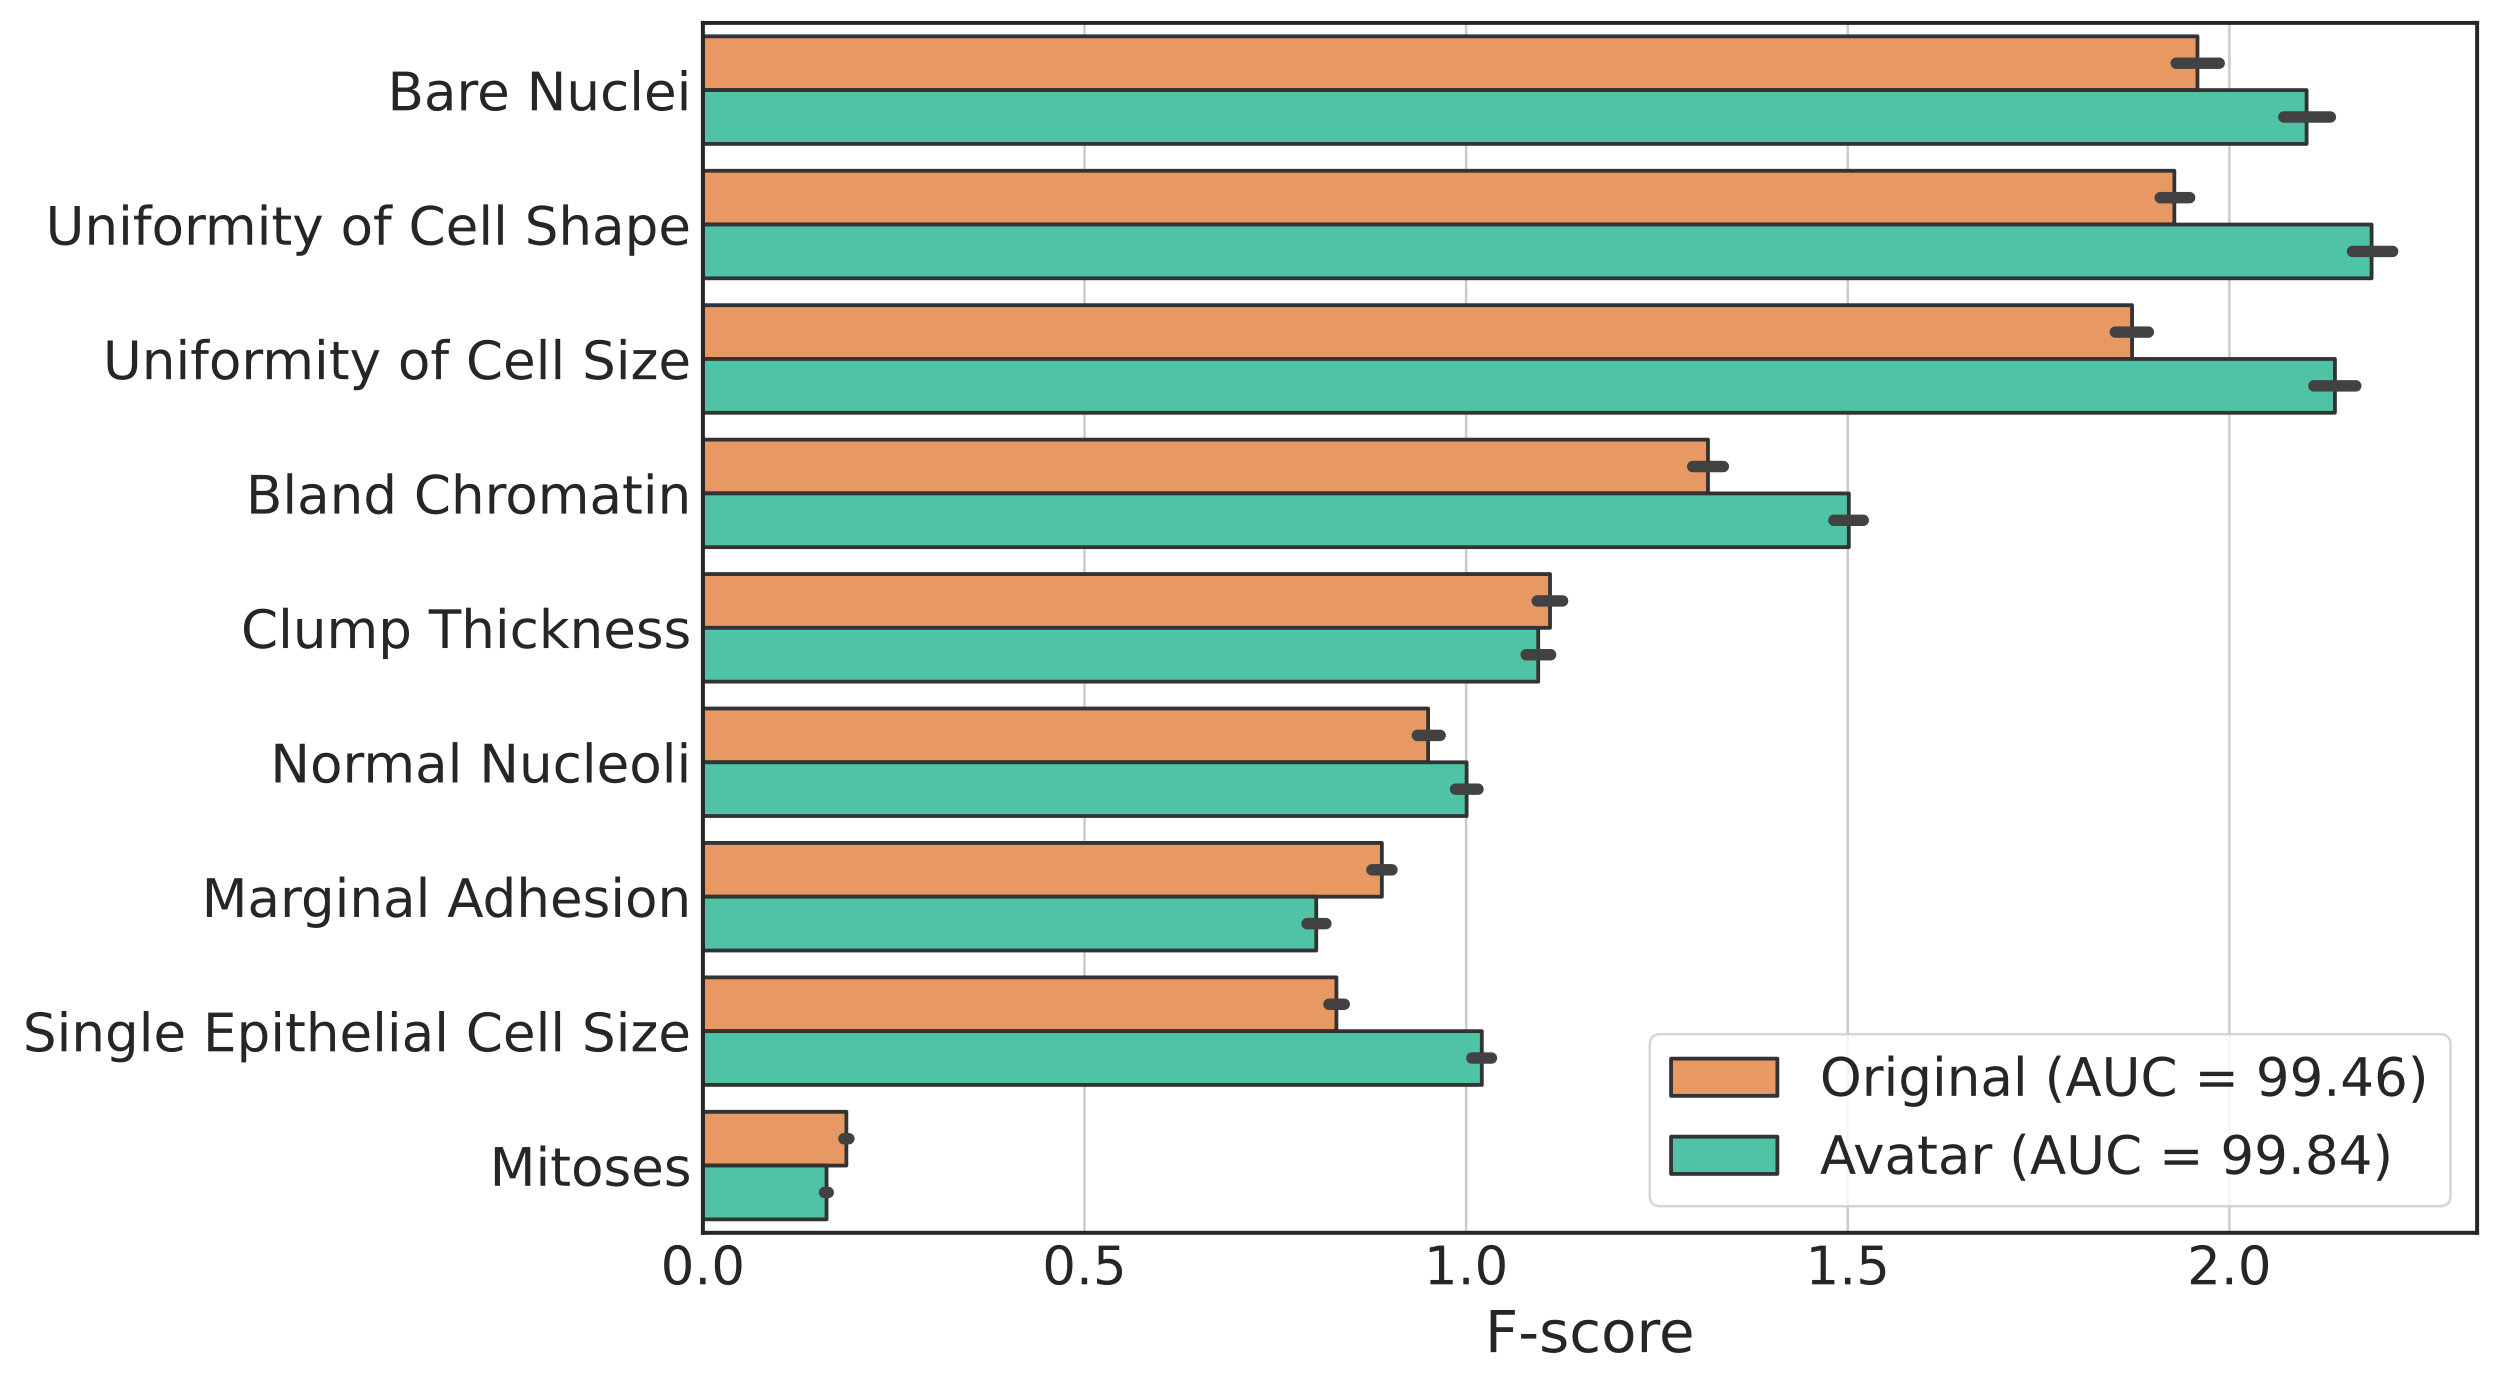 <?xml version="1.0" encoding="utf-8" standalone="no"?>
<!DOCTYPE svg PUBLIC "-//W3C//DTD SVG 1.1//EN"
  "http://www.w3.org/Graphics/SVG/1.1/DTD/svg11.dtd">
<!-- Created with matplotlib (https://matplotlib.org/) -->
<svg height="436.255pt" version="1.1" viewBox="0 0 786.266 436.255" width="786.266pt" xmlns="http://www.w3.org/2000/svg" xmlns:xlink="http://www.w3.org/1999/xlink">
 <defs>
  <style type="text/css">*{stroke-linecap:butt;stroke-linejoin:round;}</style>
 </defs>
 <g id="figure_1">
  <g id="patch_1">
   <path d="M 0 436.255 
L 786.266 436.255 
L 786.266 0 
L 0 0 
z
" style="fill:#ffffff;"/>
  </g>
  <g id="axes_1">
   <g id="patch_2">
    <path d="M 221.066 387.72 
L 779.066 387.72 
L 779.066 7.2 
L 221.066 7.2 
z
" style="fill:#ffffff;"/>
   </g>
   <g id="matplotlib.axis_1">
    <g id="xtick_1">
     <g id="line2d_1">
      <path clip-path="url(#pac6a32e60a)" d="M 221.066 387.72 
L 221.066 7.2 
" style="fill:none;stroke:#cccccc;stroke-linecap:round;stroke-width:0.8;"/>
     </g>
     <g id="text_1">
      <!-- 0.0 -->
      <g style="fill:#262626;" transform="translate(207.771 403.925)scale(0.167 -0.167)">
       <defs>
        <path d="M 31.781 66.406 
Q 24.172 66.406 20.328 58.906 
Q 16.5 51.422 16.5 36.375 
Q 16.5 21.391 20.328 13.891 
Q 24.172 6.391 31.781 6.391 
Q 39.453 6.391 43.281 13.891 
Q 47.125 21.391 47.125 36.375 
Q 47.125 51.422 43.281 58.906 
Q 39.453 66.406 31.781 66.406 
z
M 31.781 74.219 
Q 44.047 74.219 50.516 64.516 
Q 56.984 54.828 56.984 36.375 
Q 56.984 17.969 50.516 8.266 
Q 44.047 -1.422 31.781 -1.422 
Q 19.531 -1.422 13.062 8.266 
Q 6.594 17.969 6.594 36.375 
Q 6.594 54.828 13.062 64.516 
Q 19.531 74.219 31.781 74.219 
z
" id="DejaVuSans-48"/>
        <path d="M 10.688 12.406 
L 21 12.406 
L 21 0 
L 10.688 0 
z
" id="DejaVuSans-46"/>
       </defs>
       <use xlink:href="#DejaVuSans-48"/>
       <use x="63.623" xlink:href="#DejaVuSans-46"/>
       <use x="95.41" xlink:href="#DejaVuSans-48"/>
      </g>
     </g>
    </g>
    <g id="xtick_2">
     <g id="line2d_2">
      <path clip-path="url(#pac6a32e60a)" d="M 341.089 387.72 
L 341.089 7.2 
" style="fill:none;stroke:#cccccc;stroke-linecap:round;stroke-width:0.8;"/>
     </g>
     <g id="text_2">
      <!-- 0.5 -->
      <g style="fill:#262626;" transform="translate(327.794 403.925)scale(0.167 -0.167)">
       <defs>
        <path d="M 10.797 72.906 
L 49.516 72.906 
L 49.516 64.594 
L 19.828 64.594 
L 19.828 46.734 
Q 21.969 47.469 24.109 47.828 
Q 26.266 48.188 28.422 48.188 
Q 40.625 48.188 47.75 41.5 
Q 54.891 34.812 54.891 23.391 
Q 54.891 11.625 47.562 5.094 
Q 40.234 -1.422 26.906 -1.422 
Q 22.312 -1.422 17.547 -0.641 
Q 12.797 0.141 7.719 1.703 
L 7.719 11.625 
Q 12.109 9.234 16.797 8.062 
Q 21.484 6.891 26.703 6.891 
Q 35.156 6.891 40.078 11.328 
Q 45.016 15.766 45.016 23.391 
Q 45.016 31 40.078 35.438 
Q 35.156 39.891 26.703 39.891 
Q 22.75 39.891 18.812 39.016 
Q 14.891 38.141 10.797 36.281 
z
" id="DejaVuSans-53"/>
       </defs>
       <use xlink:href="#DejaVuSans-48"/>
       <use x="63.623" xlink:href="#DejaVuSans-46"/>
       <use x="95.41" xlink:href="#DejaVuSans-53"/>
      </g>
     </g>
    </g>
    <g id="xtick_3">
     <g id="line2d_3">
      <path clip-path="url(#pac6a32e60a)" d="M 461.111 387.72 
L 461.111 7.2 
" style="fill:none;stroke:#cccccc;stroke-linecap:round;stroke-width:0.8;"/>
     </g>
     <g id="text_3">
      <!-- 1.0 -->
      <g style="fill:#262626;" transform="translate(447.816 403.925)scale(0.167 -0.167)">
       <defs>
        <path d="M 12.406 8.297 
L 28.516 8.297 
L 28.516 63.922 
L 10.984 60.406 
L 10.984 69.391 
L 28.422 72.906 
L 38.281 72.906 
L 38.281 8.297 
L 54.391 8.297 
L 54.391 0 
L 12.406 0 
z
" id="DejaVuSans-49"/>
       </defs>
       <use xlink:href="#DejaVuSans-49"/>
       <use x="63.623" xlink:href="#DejaVuSans-46"/>
       <use x="95.41" xlink:href="#DejaVuSans-48"/>
      </g>
     </g>
    </g>
    <g id="xtick_4">
     <g id="line2d_4">
      <path clip-path="url(#pac6a32e60a)" d="M 581.134 387.72 
L 581.134 7.2 
" style="fill:none;stroke:#cccccc;stroke-linecap:round;stroke-width:0.8;"/>
     </g>
     <g id="text_4">
      <!-- 1.5 -->
      <g style="fill:#262626;" transform="translate(567.839 403.925)scale(0.167 -0.167)">
       <use xlink:href="#DejaVuSans-49"/>
       <use x="63.623" xlink:href="#DejaVuSans-46"/>
       <use x="95.41" xlink:href="#DejaVuSans-53"/>
      </g>
     </g>
    </g>
    <g id="xtick_5">
     <g id="line2d_5">
      <path clip-path="url(#pac6a32e60a)" d="M 701.156 387.72 
L 701.156 7.2 
" style="fill:none;stroke:#cccccc;stroke-linecap:round;stroke-width:0.8;"/>
     </g>
     <g id="text_5">
      <!-- 2.0 -->
      <g style="fill:#262626;" transform="translate(687.861 403.925)scale(0.167 -0.167)">
       <defs>
        <path d="M 19.188 8.297 
L 53.609 8.297 
L 53.609 0 
L 7.328 0 
L 7.328 8.297 
Q 12.938 14.109 22.625 23.891 
Q 32.328 33.688 34.812 36.531 
Q 39.547 41.844 41.422 45.531 
Q 43.312 49.219 43.312 52.781 
Q 43.312 58.594 39.234 62.25 
Q 35.156 65.922 28.609 65.922 
Q 23.969 65.922 18.812 64.312 
Q 13.672 62.703 7.812 59.422 
L 7.812 69.391 
Q 13.766 71.781 18.938 73 
Q 24.125 74.219 28.422 74.219 
Q 39.75 74.219 46.484 68.547 
Q 53.219 62.891 53.219 53.422 
Q 53.219 48.922 51.531 44.891 
Q 49.859 40.875 45.406 35.406 
Q 44.188 33.984 37.641 27.219 
Q 31.109 20.453 19.188 8.297 
z
" id="DejaVuSans-50"/>
       </defs>
       <use xlink:href="#DejaVuSans-50"/>
       <use x="63.623" xlink:href="#DejaVuSans-46"/>
       <use x="95.41" xlink:href="#DejaVuSans-48"/>
      </g>
     </g>
    </g>
    <g id="text_6">
     <!-- F-score -->
     <g style="fill:#262626;" transform="translate(467.029 425.261)scale(0.182 -0.182)">
      <defs>
       <path d="M 9.812 72.906 
L 51.703 72.906 
L 51.703 64.594 
L 19.672 64.594 
L 19.672 43.109 
L 48.578 43.109 
L 48.578 34.812 
L 19.672 34.812 
L 19.672 0 
L 9.812 0 
z
" id="DejaVuSans-70"/>
       <path d="M 4.891 31.391 
L 31.203 31.391 
L 31.203 23.391 
L 4.891 23.391 
z
" id="DejaVuSans-45"/>
       <path d="M 44.281 53.078 
L 44.281 44.578 
Q 40.484 46.531 36.375 47.5 
Q 32.281 48.484 27.875 48.484 
Q 21.188 48.484 17.844 46.438 
Q 14.5 44.391 14.5 40.281 
Q 14.5 37.156 16.891 35.375 
Q 19.281 33.594 26.516 31.984 
L 29.594 31.297 
Q 39.156 29.25 43.188 25.516 
Q 47.219 21.781 47.219 15.094 
Q 47.219 7.469 41.188 3.016 
Q 35.156 -1.422 24.609 -1.422 
Q 20.219 -1.422 15.453 -0.562 
Q 10.688 0.297 5.422 2 
L 5.422 11.281 
Q 10.406 8.688 15.234 7.391 
Q 20.062 6.109 24.812 6.109 
Q 31.156 6.109 34.562 8.281 
Q 37.984 10.453 37.984 14.406 
Q 37.984 18.062 35.516 20.016 
Q 33.062 21.969 24.703 23.781 
L 21.578 24.516 
Q 13.234 26.266 9.516 29.906 
Q 5.812 33.547 5.812 39.891 
Q 5.812 47.609 11.281 51.797 
Q 16.75 56 26.812 56 
Q 31.781 56 36.172 55.266 
Q 40.578 54.547 44.281 53.078 
z
" id="DejaVuSans-115"/>
       <path d="M 48.781 52.594 
L 48.781 44.188 
Q 44.969 46.297 41.141 47.344 
Q 37.312 48.391 33.406 48.391 
Q 24.656 48.391 19.812 42.844 
Q 14.984 37.312 14.984 27.297 
Q 14.984 17.281 19.812 11.734 
Q 24.656 6.203 33.406 6.203 
Q 37.312 6.203 41.141 7.25 
Q 44.969 8.297 48.781 10.406 
L 48.781 2.094 
Q 45.016 0.344 40.984 -0.531 
Q 36.969 -1.422 32.422 -1.422 
Q 20.062 -1.422 12.781 6.344 
Q 5.516 14.109 5.516 27.297 
Q 5.516 40.672 12.859 48.328 
Q 20.219 56 33.016 56 
Q 37.156 56 41.109 55.141 
Q 45.062 54.297 48.781 52.594 
z
" id="DejaVuSans-99"/>
       <path d="M 30.609 48.391 
Q 23.391 48.391 19.188 42.75 
Q 14.984 37.109 14.984 27.297 
Q 14.984 17.484 19.156 11.844 
Q 23.344 6.203 30.609 6.203 
Q 37.797 6.203 41.984 11.859 
Q 46.188 17.531 46.188 27.297 
Q 46.188 37.016 41.984 42.703 
Q 37.797 48.391 30.609 48.391 
z
M 30.609 56 
Q 42.328 56 49.016 48.375 
Q 55.719 40.766 55.719 27.297 
Q 55.719 13.875 49.016 6.219 
Q 42.328 -1.422 30.609 -1.422 
Q 18.844 -1.422 12.172 6.219 
Q 5.516 13.875 5.516 27.297 
Q 5.516 40.766 12.172 48.375 
Q 18.844 56 30.609 56 
z
" id="DejaVuSans-111"/>
       <path d="M 41.109 46.297 
Q 39.594 47.172 37.812 47.578 
Q 36.031 48 33.891 48 
Q 26.266 48 22.188 43.047 
Q 18.109 38.094 18.109 28.812 
L 18.109 0 
L 9.078 0 
L 9.078 54.688 
L 18.109 54.688 
L 18.109 46.188 
Q 20.953 51.172 25.484 53.578 
Q 30.031 56 36.531 56 
Q 37.453 56 38.578 55.875 
Q 39.703 55.766 41.062 55.516 
z
" id="DejaVuSans-114"/>
       <path d="M 56.203 29.594 
L 56.203 25.203 
L 14.891 25.203 
Q 15.484 15.922 20.484 11.062 
Q 25.484 6.203 34.422 6.203 
Q 39.594 6.203 44.453 7.469 
Q 49.312 8.734 54.109 11.281 
L 54.109 2.781 
Q 49.266 0.734 44.188 -0.344 
Q 39.109 -1.422 33.891 -1.422 
Q 20.797 -1.422 13.156 6.188 
Q 5.516 13.812 5.516 26.812 
Q 5.516 40.234 12.766 48.109 
Q 20.016 56 32.328 56 
Q 43.359 56 49.781 48.891 
Q 56.203 41.797 56.203 29.594 
z
M 47.219 32.234 
Q 47.125 39.594 43.094 43.984 
Q 39.062 48.391 32.422 48.391 
Q 24.906 48.391 20.391 44.141 
Q 15.875 39.891 15.188 32.172 
z
" id="DejaVuSans-101"/>
      </defs>
      <use xlink:href="#DejaVuSans-70"/>
      <use x="57.52" xlink:href="#DejaVuSans-45"/>
      <use x="93.604" xlink:href="#DejaVuSans-115"/>
      <use x="145.703" xlink:href="#DejaVuSans-99"/>
      <use x="200.684" xlink:href="#DejaVuSans-111"/>
      <use x="261.865" xlink:href="#DejaVuSans-114"/>
      <use x="300.729" xlink:href="#DejaVuSans-101"/>
     </g>
    </g>
   </g>
   <g id="matplotlib.axis_2">
    <g id="ytick_1">
     <g id="text_7">
      <!-- Bare Nuclei -->
      <g style="fill:#262626;" transform="translate(121.873 34.692)scale(0.167 -0.167)">
       <defs>
        <path d="M 19.672 34.812 
L 19.672 8.109 
L 35.5 8.109 
Q 43.453 8.109 47.281 11.406 
Q 51.125 14.703 51.125 21.484 
Q 51.125 28.328 47.281 31.562 
Q 43.453 34.812 35.5 34.812 
z
M 19.672 64.797 
L 19.672 42.828 
L 34.281 42.828 
Q 41.5 42.828 45.031 45.531 
Q 48.578 48.25 48.578 53.812 
Q 48.578 59.328 45.031 62.062 
Q 41.5 64.797 34.281 64.797 
z
M 9.812 72.906 
L 35.016 72.906 
Q 46.297 72.906 52.391 68.219 
Q 58.5 63.531 58.5 54.891 
Q 58.5 48.188 55.375 44.234 
Q 52.25 40.281 46.188 39.312 
Q 53.469 37.75 57.5 32.781 
Q 61.531 27.828 61.531 20.406 
Q 61.531 10.641 54.891 5.312 
Q 48.25 0 35.984 0 
L 9.812 0 
z
" id="DejaVuSans-66"/>
        <path d="M 34.281 27.484 
Q 23.391 27.484 19.188 25 
Q 14.984 22.516 14.984 16.5 
Q 14.984 11.719 18.141 8.906 
Q 21.297 6.109 26.703 6.109 
Q 34.188 6.109 38.703 11.406 
Q 43.219 16.703 43.219 25.484 
L 43.219 27.484 
z
M 52.203 31.203 
L 52.203 0 
L 43.219 0 
L 43.219 8.297 
Q 40.141 3.328 35.547 0.953 
Q 30.953 -1.422 24.312 -1.422 
Q 15.922 -1.422 10.953 3.297 
Q 6 8.016 6 15.922 
Q 6 25.141 12.172 29.828 
Q 18.359 34.516 30.609 34.516 
L 43.219 34.516 
L 43.219 35.406 
Q 43.219 41.609 39.141 45 
Q 35.062 48.391 27.688 48.391 
Q 23 48.391 18.547 47.266 
Q 14.109 46.141 10.016 43.891 
L 10.016 52.203 
Q 14.938 54.109 19.578 55.047 
Q 24.219 56 28.609 56 
Q 40.484 56 46.344 49.844 
Q 52.203 43.703 52.203 31.203 
z
" id="DejaVuSans-97"/>
        <path id="DejaVuSans-32"/>
        <path d="M 9.812 72.906 
L 23.094 72.906 
L 55.422 11.922 
L 55.422 72.906 
L 64.984 72.906 
L 64.984 0 
L 51.703 0 
L 19.391 60.984 
L 19.391 0 
L 9.812 0 
z
" id="DejaVuSans-78"/>
        <path d="M 8.5 21.578 
L 8.5 54.688 
L 17.484 54.688 
L 17.484 21.922 
Q 17.484 14.156 20.5 10.266 
Q 23.531 6.391 29.594 6.391 
Q 36.859 6.391 41.078 11.031 
Q 45.312 15.672 45.312 23.688 
L 45.312 54.688 
L 54.297 54.688 
L 54.297 0 
L 45.312 0 
L 45.312 8.406 
Q 42.047 3.422 37.719 1 
Q 33.406 -1.422 27.688 -1.422 
Q 18.266 -1.422 13.375 4.438 
Q 8.5 10.297 8.5 21.578 
z
M 31.109 56 
z
" id="DejaVuSans-117"/>
        <path d="M 9.422 75.984 
L 18.406 75.984 
L 18.406 0 
L 9.422 0 
z
" id="DejaVuSans-108"/>
        <path d="M 9.422 54.688 
L 18.406 54.688 
L 18.406 0 
L 9.422 0 
z
M 9.422 75.984 
L 18.406 75.984 
L 18.406 64.594 
L 9.422 64.594 
z
" id="DejaVuSans-105"/>
       </defs>
       <use xlink:href="#DejaVuSans-66"/>
       <use x="68.604" xlink:href="#DejaVuSans-97"/>
       <use x="129.883" xlink:href="#DejaVuSans-114"/>
       <use x="168.746" xlink:href="#DejaVuSans-101"/>
       <use x="230.27" xlink:href="#DejaVuSans-32"/>
       <use x="262.057" xlink:href="#DejaVuSans-78"/>
       <use x="336.861" xlink:href="#DejaVuSans-117"/>
       <use x="400.24" xlink:href="#DejaVuSans-99"/>
       <use x="455.221" xlink:href="#DejaVuSans-108"/>
       <use x="483.004" xlink:href="#DejaVuSans-101"/>
       <use x="544.527" xlink:href="#DejaVuSans-105"/>
      </g>
     </g>
    </g>
    <g id="ytick_2">
     <g id="text_8">
      <!-- Uniformity of Cell Shape -->
      <g style="fill:#262626;" transform="translate(14.337 76.972)scale(0.167 -0.167)">
       <defs>
        <path d="M 8.688 72.906 
L 18.609 72.906 
L 18.609 28.609 
Q 18.609 16.891 22.844 11.734 
Q 27.094 6.594 36.625 6.594 
Q 46.094 6.594 50.344 11.734 
Q 54.594 16.891 54.594 28.609 
L 54.594 72.906 
L 64.5 72.906 
L 64.5 27.391 
Q 64.5 13.141 57.438 5.859 
Q 50.391 -1.422 36.625 -1.422 
Q 22.797 -1.422 15.734 5.859 
Q 8.688 13.141 8.688 27.391 
z
" id="DejaVuSans-85"/>
        <path d="M 54.891 33.016 
L 54.891 0 
L 45.906 0 
L 45.906 32.719 
Q 45.906 40.484 42.875 44.328 
Q 39.844 48.188 33.797 48.188 
Q 26.516 48.188 22.312 43.547 
Q 18.109 38.922 18.109 30.906 
L 18.109 0 
L 9.078 0 
L 9.078 54.688 
L 18.109 54.688 
L 18.109 46.188 
Q 21.344 51.125 25.703 53.562 
Q 30.078 56 35.797 56 
Q 45.219 56 50.047 50.172 
Q 54.891 44.344 54.891 33.016 
z
" id="DejaVuSans-110"/>
        <path d="M 37.109 75.984 
L 37.109 68.5 
L 28.516 68.5 
Q 23.688 68.5 21.797 66.547 
Q 19.922 64.594 19.922 59.516 
L 19.922 54.688 
L 34.719 54.688 
L 34.719 47.703 
L 19.922 47.703 
L 19.922 0 
L 10.891 0 
L 10.891 47.703 
L 2.297 47.703 
L 2.297 54.688 
L 10.891 54.688 
L 10.891 58.5 
Q 10.891 67.625 15.141 71.797 
Q 19.391 75.984 28.609 75.984 
z
" id="DejaVuSans-102"/>
        <path d="M 52 44.188 
Q 55.375 50.25 60.062 53.125 
Q 64.75 56 71.094 56 
Q 79.641 56 84.281 50.016 
Q 88.922 44.047 88.922 33.016 
L 88.922 0 
L 79.891 0 
L 79.891 32.719 
Q 79.891 40.578 77.094 44.375 
Q 74.312 48.188 68.609 48.188 
Q 61.625 48.188 57.562 43.547 
Q 53.516 38.922 53.516 30.906 
L 53.516 0 
L 44.484 0 
L 44.484 32.719 
Q 44.484 40.625 41.703 44.406 
Q 38.922 48.188 33.109 48.188 
Q 26.219 48.188 22.156 43.531 
Q 18.109 38.875 18.109 30.906 
L 18.109 0 
L 9.078 0 
L 9.078 54.688 
L 18.109 54.688 
L 18.109 46.188 
Q 21.188 51.219 25.484 53.609 
Q 29.781 56 35.688 56 
Q 41.656 56 45.828 52.969 
Q 50 49.953 52 44.188 
z
" id="DejaVuSans-109"/>
        <path d="M 18.312 70.219 
L 18.312 54.688 
L 36.812 54.688 
L 36.812 47.703 
L 18.312 47.703 
L 18.312 18.016 
Q 18.312 11.328 20.141 9.422 
Q 21.969 7.516 27.594 7.516 
L 36.812 7.516 
L 36.812 0 
L 27.594 0 
Q 17.188 0 13.234 3.875 
Q 9.281 7.766 9.281 18.016 
L 9.281 47.703 
L 2.688 47.703 
L 2.688 54.688 
L 9.281 54.688 
L 9.281 70.219 
z
" id="DejaVuSans-116"/>
        <path d="M 32.172 -5.078 
Q 28.375 -14.844 24.75 -17.812 
Q 21.141 -20.797 15.094 -20.797 
L 7.906 -20.797 
L 7.906 -13.281 
L 13.188 -13.281 
Q 16.891 -13.281 18.938 -11.516 
Q 21 -9.766 23.484 -3.219 
L 25.094 0.875 
L 2.984 54.688 
L 12.5 54.688 
L 29.594 11.922 
L 46.688 54.688 
L 56.203 54.688 
z
" id="DejaVuSans-121"/>
        <path d="M 64.406 67.281 
L 64.406 56.891 
Q 59.422 61.531 53.781 63.812 
Q 48.141 66.109 41.797 66.109 
Q 29.297 66.109 22.656 58.469 
Q 16.016 50.828 16.016 36.375 
Q 16.016 21.969 22.656 14.328 
Q 29.297 6.688 41.797 6.688 
Q 48.141 6.688 53.781 8.984 
Q 59.422 11.281 64.406 15.922 
L 64.406 5.609 
Q 59.234 2.094 53.438 0.328 
Q 47.656 -1.422 41.219 -1.422 
Q 24.656 -1.422 15.125 8.703 
Q 5.609 18.844 5.609 36.375 
Q 5.609 53.953 15.125 64.078 
Q 24.656 74.219 41.219 74.219 
Q 47.75 74.219 53.531 72.484 
Q 59.328 70.75 64.406 67.281 
z
" id="DejaVuSans-67"/>
        <path d="M 53.516 70.516 
L 53.516 60.891 
Q 47.906 63.578 42.922 64.891 
Q 37.938 66.219 33.297 66.219 
Q 25.25 66.219 20.875 63.094 
Q 16.5 59.969 16.5 54.203 
Q 16.5 49.359 19.406 46.891 
Q 22.312 44.438 30.422 42.922 
L 36.375 41.703 
Q 47.406 39.594 52.656 34.297 
Q 57.906 29 57.906 20.125 
Q 57.906 9.516 50.797 4.047 
Q 43.703 -1.422 29.984 -1.422 
Q 24.812 -1.422 18.969 -0.25 
Q 13.141 0.922 6.891 3.219 
L 6.891 13.375 
Q 12.891 10.016 18.656 8.297 
Q 24.422 6.594 29.984 6.594 
Q 38.422 6.594 43.016 9.906 
Q 47.609 13.234 47.609 19.391 
Q 47.609 24.75 44.312 27.781 
Q 41.016 30.812 33.5 32.328 
L 27.484 33.5 
Q 16.453 35.688 11.516 40.375 
Q 6.594 45.062 6.594 53.422 
Q 6.594 63.094 13.406 68.656 
Q 20.219 74.219 32.172 74.219 
Q 37.312 74.219 42.625 73.281 
Q 47.953 72.359 53.516 70.516 
z
" id="DejaVuSans-83"/>
        <path d="M 54.891 33.016 
L 54.891 0 
L 45.906 0 
L 45.906 32.719 
Q 45.906 40.484 42.875 44.328 
Q 39.844 48.188 33.797 48.188 
Q 26.516 48.188 22.312 43.547 
Q 18.109 38.922 18.109 30.906 
L 18.109 0 
L 9.078 0 
L 9.078 75.984 
L 18.109 75.984 
L 18.109 46.188 
Q 21.344 51.125 25.703 53.562 
Q 30.078 56 35.797 56 
Q 45.219 56 50.047 50.172 
Q 54.891 44.344 54.891 33.016 
z
" id="DejaVuSans-104"/>
        <path d="M 18.109 8.203 
L 18.109 -20.797 
L 9.078 -20.797 
L 9.078 54.688 
L 18.109 54.688 
L 18.109 46.391 
Q 20.953 51.266 25.266 53.625 
Q 29.594 56 35.594 56 
Q 45.562 56 51.781 48.094 
Q 58.016 40.188 58.016 27.297 
Q 58.016 14.406 51.781 6.484 
Q 45.562 -1.422 35.594 -1.422 
Q 29.594 -1.422 25.266 0.953 
Q 20.953 3.328 18.109 8.203 
z
M 48.688 27.297 
Q 48.688 37.203 44.609 42.844 
Q 40.531 48.484 33.406 48.484 
Q 26.266 48.484 22.188 42.844 
Q 18.109 37.203 18.109 27.297 
Q 18.109 17.391 22.188 11.75 
Q 26.266 6.109 33.406 6.109 
Q 40.531 6.109 44.609 11.75 
Q 48.688 17.391 48.688 27.297 
z
" id="DejaVuSans-112"/>
       </defs>
       <use xlink:href="#DejaVuSans-85"/>
       <use x="73.193" xlink:href="#DejaVuSans-110"/>
       <use x="136.572" xlink:href="#DejaVuSans-105"/>
       <use x="164.355" xlink:href="#DejaVuSans-102"/>
       <use x="199.561" xlink:href="#DejaVuSans-111"/>
       <use x="260.742" xlink:href="#DejaVuSans-114"/>
       <use x="300.105" xlink:href="#DejaVuSans-109"/>
       <use x="397.518" xlink:href="#DejaVuSans-105"/>
       <use x="425.301" xlink:href="#DejaVuSans-116"/>
       <use x="464.51" xlink:href="#DejaVuSans-121"/>
       <use x="523.689" xlink:href="#DejaVuSans-32"/>
       <use x="555.477" xlink:href="#DejaVuSans-111"/>
       <use x="616.658" xlink:href="#DejaVuSans-102"/>
       <use x="651.863" xlink:href="#DejaVuSans-32"/>
       <use x="683.65" xlink:href="#DejaVuSans-67"/>
       <use x="753.475" xlink:href="#DejaVuSans-101"/>
       <use x="814.998" xlink:href="#DejaVuSans-108"/>
       <use x="842.781" xlink:href="#DejaVuSans-108"/>
       <use x="870.564" xlink:href="#DejaVuSans-32"/>
       <use x="902.352" xlink:href="#DejaVuSans-83"/>
       <use x="965.828" xlink:href="#DejaVuSans-104"/>
       <use x="1029.207" xlink:href="#DejaVuSans-97"/>
       <use x="1090.486" xlink:href="#DejaVuSans-112"/>
       <use x="1153.963" xlink:href="#DejaVuSans-101"/>
      </g>
     </g>
    </g>
    <g id="ytick_3">
     <g id="text_9">
      <!-- Uniformity of Cell Size -->
      <g style="fill:#262626;" transform="translate(32.374 119.252)scale(0.167 -0.167)">
       <defs>
        <path d="M 5.516 54.688 
L 48.188 54.688 
L 48.188 46.484 
L 14.406 7.172 
L 48.188 7.172 
L 48.188 0 
L 4.297 0 
L 4.297 8.203 
L 38.094 47.516 
L 5.516 47.516 
z
" id="DejaVuSans-122"/>
       </defs>
       <use xlink:href="#DejaVuSans-85"/>
       <use x="73.193" xlink:href="#DejaVuSans-110"/>
       <use x="136.572" xlink:href="#DejaVuSans-105"/>
       <use x="164.355" xlink:href="#DejaVuSans-102"/>
       <use x="199.561" xlink:href="#DejaVuSans-111"/>
       <use x="260.742" xlink:href="#DejaVuSans-114"/>
       <use x="300.105" xlink:href="#DejaVuSans-109"/>
       <use x="397.518" xlink:href="#DejaVuSans-105"/>
       <use x="425.301" xlink:href="#DejaVuSans-116"/>
       <use x="464.51" xlink:href="#DejaVuSans-121"/>
       <use x="523.689" xlink:href="#DejaVuSans-32"/>
       <use x="555.477" xlink:href="#DejaVuSans-111"/>
       <use x="616.658" xlink:href="#DejaVuSans-102"/>
       <use x="651.863" xlink:href="#DejaVuSans-32"/>
       <use x="683.65" xlink:href="#DejaVuSans-67"/>
       <use x="753.475" xlink:href="#DejaVuSans-101"/>
       <use x="814.998" xlink:href="#DejaVuSans-108"/>
       <use x="842.781" xlink:href="#DejaVuSans-108"/>
       <use x="870.564" xlink:href="#DejaVuSans-32"/>
       <use x="902.352" xlink:href="#DejaVuSans-83"/>
       <use x="965.828" xlink:href="#DejaVuSans-105"/>
       <use x="993.611" xlink:href="#DejaVuSans-122"/>
       <use x="1046.102" xlink:href="#DejaVuSans-101"/>
      </g>
     </g>
    </g>
    <g id="ytick_4">
     <g id="text_10">
      <!-- Bland Chromatin -->
      <g style="fill:#262626;" transform="translate(77.351 161.532)scale(0.167 -0.167)">
       <defs>
        <path d="M 45.406 46.391 
L 45.406 75.984 
L 54.391 75.984 
L 54.391 0 
L 45.406 0 
L 45.406 8.203 
Q 42.578 3.328 38.25 0.953 
Q 33.938 -1.422 27.875 -1.422 
Q 17.969 -1.422 11.734 6.484 
Q 5.516 14.406 5.516 27.297 
Q 5.516 40.188 11.734 48.094 
Q 17.969 56 27.875 56 
Q 33.938 56 38.25 53.625 
Q 42.578 51.266 45.406 46.391 
z
M 14.797 27.297 
Q 14.797 17.391 18.875 11.75 
Q 22.953 6.109 30.078 6.109 
Q 37.203 6.109 41.297 11.75 
Q 45.406 17.391 45.406 27.297 
Q 45.406 37.203 41.297 42.844 
Q 37.203 48.484 30.078 48.484 
Q 22.953 48.484 18.875 42.844 
Q 14.797 37.203 14.797 27.297 
z
" id="DejaVuSans-100"/>
       </defs>
       <use xlink:href="#DejaVuSans-66"/>
       <use x="68.604" xlink:href="#DejaVuSans-108"/>
       <use x="96.387" xlink:href="#DejaVuSans-97"/>
       <use x="157.666" xlink:href="#DejaVuSans-110"/>
       <use x="221.045" xlink:href="#DejaVuSans-100"/>
       <use x="284.521" xlink:href="#DejaVuSans-32"/>
       <use x="316.309" xlink:href="#DejaVuSans-67"/>
       <use x="386.133" xlink:href="#DejaVuSans-104"/>
       <use x="449.512" xlink:href="#DejaVuSans-114"/>
       <use x="488.375" xlink:href="#DejaVuSans-111"/>
       <use x="549.557" xlink:href="#DejaVuSans-109"/>
       <use x="646.969" xlink:href="#DejaVuSans-97"/>
       <use x="708.248" xlink:href="#DejaVuSans-116"/>
       <use x="747.457" xlink:href="#DejaVuSans-105"/>
       <use x="775.24" xlink:href="#DejaVuSans-110"/>
      </g>
     </g>
    </g>
    <g id="ytick_5">
     <g id="text_11">
      <!-- Clump Thickness -->
      <g style="fill:#262626;" transform="translate(75.802 203.812)scale(0.167 -0.167)">
       <defs>
        <path d="M -0.297 72.906 
L 61.375 72.906 
L 61.375 64.594 
L 35.5 64.594 
L 35.5 0 
L 25.594 0 
L 25.594 64.594 
L -0.297 64.594 
z
" id="DejaVuSans-84"/>
        <path d="M 9.078 75.984 
L 18.109 75.984 
L 18.109 31.109 
L 44.922 54.688 
L 56.391 54.688 
L 27.391 29.109 
L 57.625 0 
L 45.906 0 
L 18.109 26.703 
L 18.109 0 
L 9.078 0 
z
" id="DejaVuSans-107"/>
       </defs>
       <use xlink:href="#DejaVuSans-67"/>
       <use x="69.824" xlink:href="#DejaVuSans-108"/>
       <use x="97.607" xlink:href="#DejaVuSans-117"/>
       <use x="160.986" xlink:href="#DejaVuSans-109"/>
       <use x="258.398" xlink:href="#DejaVuSans-112"/>
       <use x="321.875" xlink:href="#DejaVuSans-32"/>
       <use x="353.662" xlink:href="#DejaVuSans-84"/>
       <use x="414.746" xlink:href="#DejaVuSans-104"/>
       <use x="478.125" xlink:href="#DejaVuSans-105"/>
       <use x="505.908" xlink:href="#DejaVuSans-99"/>
       <use x="560.889" xlink:href="#DejaVuSans-107"/>
       <use x="618.799" xlink:href="#DejaVuSans-110"/>
       <use x="682.178" xlink:href="#DejaVuSans-101"/>
       <use x="743.701" xlink:href="#DejaVuSans-115"/>
       <use x="795.801" xlink:href="#DejaVuSans-115"/>
      </g>
     </g>
    </g>
    <g id="ytick_6">
     <g id="text_12">
      <!-- Normal Nucleoli -->
      <g style="fill:#262626;" transform="translate(85.003 246.092)scale(0.167 -0.167)">
       <use xlink:href="#DejaVuSans-78"/>
       <use x="74.805" xlink:href="#DejaVuSans-111"/>
       <use x="135.986" xlink:href="#DejaVuSans-114"/>
       <use x="175.35" xlink:href="#DejaVuSans-109"/>
       <use x="272.762" xlink:href="#DejaVuSans-97"/>
       <use x="334.041" xlink:href="#DejaVuSans-108"/>
       <use x="361.824" xlink:href="#DejaVuSans-32"/>
       <use x="393.611" xlink:href="#DejaVuSans-78"/>
       <use x="468.416" xlink:href="#DejaVuSans-117"/>
       <use x="531.795" xlink:href="#DejaVuSans-99"/>
       <use x="586.775" xlink:href="#DejaVuSans-108"/>
       <use x="614.559" xlink:href="#DejaVuSans-101"/>
       <use x="676.082" xlink:href="#DejaVuSans-111"/>
       <use x="737.264" xlink:href="#DejaVuSans-108"/>
       <use x="765.047" xlink:href="#DejaVuSans-105"/>
      </g>
     </g>
    </g>
    <g id="ytick_7">
     <g id="text_13">
      <!-- Marginal Adhesion -->
      <g style="fill:#262626;" transform="translate(63.426 288.372)scale(0.167 -0.167)">
       <defs>
        <path d="M 9.812 72.906 
L 24.516 72.906 
L 43.109 23.297 
L 61.812 72.906 
L 76.516 72.906 
L 76.516 0 
L 66.891 0 
L 66.891 64.016 
L 48.094 14.016 
L 38.188 14.016 
L 19.391 64.016 
L 19.391 0 
L 9.812 0 
z
" id="DejaVuSans-77"/>
        <path d="M 45.406 27.984 
Q 45.406 37.75 41.375 43.109 
Q 37.359 48.484 30.078 48.484 
Q 22.859 48.484 18.828 43.109 
Q 14.797 37.75 14.797 27.984 
Q 14.797 18.266 18.828 12.891 
Q 22.859 7.516 30.078 7.516 
Q 37.359 7.516 41.375 12.891 
Q 45.406 18.266 45.406 27.984 
z
M 54.391 6.781 
Q 54.391 -7.172 48.188 -13.984 
Q 42 -20.797 29.203 -20.797 
Q 24.469 -20.797 20.266 -20.094 
Q 16.062 -19.391 12.109 -17.922 
L 12.109 -9.188 
Q 16.062 -11.328 19.922 -12.344 
Q 23.781 -13.375 27.781 -13.375 
Q 36.625 -13.375 41.016 -8.766 
Q 45.406 -4.156 45.406 5.172 
L 45.406 9.625 
Q 42.625 4.781 38.281 2.391 
Q 33.938 0 27.875 0 
Q 17.828 0 11.672 7.656 
Q 5.516 15.328 5.516 27.984 
Q 5.516 40.672 11.672 48.328 
Q 17.828 56 27.875 56 
Q 33.938 56 38.281 53.609 
Q 42.625 51.219 45.406 46.391 
L 45.406 54.688 
L 54.391 54.688 
z
" id="DejaVuSans-103"/>
        <path d="M 34.188 63.188 
L 20.797 26.906 
L 47.609 26.906 
z
M 28.609 72.906 
L 39.797 72.906 
L 67.578 0 
L 57.328 0 
L 50.688 18.703 
L 17.828 18.703 
L 11.188 0 
L 0.781 0 
z
" id="DejaVuSans-65"/>
       </defs>
       <use xlink:href="#DejaVuSans-77"/>
       <use x="86.279" xlink:href="#DejaVuSans-97"/>
       <use x="147.559" xlink:href="#DejaVuSans-114"/>
       <use x="186.922" xlink:href="#DejaVuSans-103"/>
       <use x="250.398" xlink:href="#DejaVuSans-105"/>
       <use x="278.182" xlink:href="#DejaVuSans-110"/>
       <use x="341.561" xlink:href="#DejaVuSans-97"/>
       <use x="402.84" xlink:href="#DejaVuSans-108"/>
       <use x="430.623" xlink:href="#DejaVuSans-32"/>
       <use x="462.41" xlink:href="#DejaVuSans-65"/>
       <use x="529.068" xlink:href="#DejaVuSans-100"/>
       <use x="592.545" xlink:href="#DejaVuSans-104"/>
       <use x="655.924" xlink:href="#DejaVuSans-101"/>
       <use x="717.447" xlink:href="#DejaVuSans-115"/>
       <use x="769.547" xlink:href="#DejaVuSans-105"/>
       <use x="797.33" xlink:href="#DejaVuSans-111"/>
       <use x="858.512" xlink:href="#DejaVuSans-110"/>
      </g>
     </g>
    </g>
    <g id="ytick_8">
     <g id="text_14">
      <!-- Single Epithelial Cell Size -->
      <g style="fill:#262626;" transform="translate(7.2 330.652)scale(0.167 -0.167)">
       <defs>
        <path d="M 9.812 72.906 
L 55.906 72.906 
L 55.906 64.594 
L 19.672 64.594 
L 19.672 43.016 
L 54.391 43.016 
L 54.391 34.719 
L 19.672 34.719 
L 19.672 8.297 
L 56.781 8.297 
L 56.781 0 
L 9.812 0 
z
" id="DejaVuSans-69"/>
       </defs>
       <use xlink:href="#DejaVuSans-83"/>
       <use x="63.477" xlink:href="#DejaVuSans-105"/>
       <use x="91.26" xlink:href="#DejaVuSans-110"/>
       <use x="154.639" xlink:href="#DejaVuSans-103"/>
       <use x="218.115" xlink:href="#DejaVuSans-108"/>
       <use x="245.898" xlink:href="#DejaVuSans-101"/>
       <use x="307.422" xlink:href="#DejaVuSans-32"/>
       <use x="339.209" xlink:href="#DejaVuSans-69"/>
       <use x="402.393" xlink:href="#DejaVuSans-112"/>
       <use x="465.869" xlink:href="#DejaVuSans-105"/>
       <use x="493.652" xlink:href="#DejaVuSans-116"/>
       <use x="532.861" xlink:href="#DejaVuSans-104"/>
       <use x="596.24" xlink:href="#DejaVuSans-101"/>
       <use x="657.764" xlink:href="#DejaVuSans-108"/>
       <use x="685.547" xlink:href="#DejaVuSans-105"/>
       <use x="713.33" xlink:href="#DejaVuSans-97"/>
       <use x="774.609" xlink:href="#DejaVuSans-108"/>
       <use x="802.393" xlink:href="#DejaVuSans-32"/>
       <use x="834.18" xlink:href="#DejaVuSans-67"/>
       <use x="904.004" xlink:href="#DejaVuSans-101"/>
       <use x="965.527" xlink:href="#DejaVuSans-108"/>
       <use x="993.311" xlink:href="#DejaVuSans-108"/>
       <use x="1021.094" xlink:href="#DejaVuSans-32"/>
       <use x="1052.881" xlink:href="#DejaVuSans-83"/>
       <use x="1116.357" xlink:href="#DejaVuSans-105"/>
       <use x="1144.141" xlink:href="#DejaVuSans-122"/>
       <use x="1196.631" xlink:href="#DejaVuSans-101"/>
      </g>
     </g>
    </g>
    <g id="ytick_9">
     <g id="text_15">
      <!-- Mitoses -->
      <g style="fill:#262626;" transform="translate(154.002 372.932)scale(0.167 -0.167)">
       <use xlink:href="#DejaVuSans-77"/>
       <use x="86.279" xlink:href="#DejaVuSans-105"/>
       <use x="114.062" xlink:href="#DejaVuSans-116"/>
       <use x="153.271" xlink:href="#DejaVuSans-111"/>
       <use x="214.453" xlink:href="#DejaVuSans-115"/>
       <use x="266.553" xlink:href="#DejaVuSans-101"/>
       <use x="328.076" xlink:href="#DejaVuSans-115"/>
      </g>
     </g>
    </g>
   </g>
   <g id="patch_3">
    <path clip-path="url(#pac6a32e60a)" d="M 221.066 11.428 
L 691.116 11.428 
L 691.116 28.34 
L 221.066 28.34 
z
" style="fill:#e79863;stroke:#333333;stroke-linejoin:miter;stroke-width:1.2;"/>
   </g>
   <g id="patch_4">
    <path clip-path="url(#pac6a32e60a)" d="M 221.066 53.708 
L 683.843 53.708 
L 683.843 70.62 
L 221.066 70.62 
z
" style="fill:#e79863;stroke:#333333;stroke-linejoin:miter;stroke-width:1.2;"/>
   </g>
   <g id="patch_5">
    <path clip-path="url(#pac6a32e60a)" d="M 221.066 95.988 
L 670.544 95.988 
L 670.544 112.9 
L 221.066 112.9 
z
" style="fill:#e79863;stroke:#333333;stroke-linejoin:miter;stroke-width:1.2;"/>
   </g>
   <g id="patch_6">
    <path clip-path="url(#pac6a32e60a)" d="M 221.066 138.268 
L 537.168 138.268 
L 537.168 155.18 
L 221.066 155.18 
z
" style="fill:#e79863;stroke:#333333;stroke-linejoin:miter;stroke-width:1.2;"/>
   </g>
   <g id="patch_7">
    <path clip-path="url(#pac6a32e60a)" d="M 221.066 180.548 
L 487.488 180.548 
L 487.488 197.46 
L 221.066 197.46 
z
" style="fill:#e79863;stroke:#333333;stroke-linejoin:miter;stroke-width:1.2;"/>
   </g>
   <g id="patch_8">
    <path clip-path="url(#pac6a32e60a)" d="M 221.066 222.828 
L 449.149 222.828 
L 449.149 239.74 
L 221.066 239.74 
z
" style="fill:#e79863;stroke:#333333;stroke-linejoin:miter;stroke-width:1.2;"/>
   </g>
   <g id="patch_9">
    <path clip-path="url(#pac6a32e60a)" d="M 221.066 265.108 
L 434.602 265.108 
L 434.602 282.02 
L 221.066 282.02 
z
" style="fill:#e79863;stroke:#333333;stroke-linejoin:miter;stroke-width:1.2;"/>
   </g>
   <g id="patch_10">
    <path clip-path="url(#pac6a32e60a)" d="M 221.066 307.388 
L 420.309 307.388 
L 420.309 324.3 
L 221.066 324.3 
z
" style="fill:#e79863;stroke:#333333;stroke-linejoin:miter;stroke-width:1.2;"/>
   </g>
   <g id="patch_11">
    <path clip-path="url(#pac6a32e60a)" d="M 221.066 349.668 
L 266.185 349.668 
L 266.185 366.58 
L 221.066 366.58 
z
" style="fill:#e79863;stroke:#333333;stroke-linejoin:miter;stroke-width:1.2;"/>
   </g>
   <g id="patch_12">
    <path clip-path="url(#pac6a32e60a)" d="M 221.066 28.34 
L 725.44 28.34 
L 725.44 45.252 
L 221.066 45.252 
z
" style="fill:#4ec3a6;stroke:#333333;stroke-linejoin:miter;stroke-width:1.2;"/>
   </g>
   <g id="patch_13">
    <path clip-path="url(#pac6a32e60a)" d="M 221.066 70.62 
L 745.881 70.62 
L 745.881 87.532 
L 221.066 87.532 
z
" style="fill:#4ec3a6;stroke:#333333;stroke-linejoin:miter;stroke-width:1.2;"/>
   </g>
   <g id="patch_14">
    <path clip-path="url(#pac6a32e60a)" d="M 221.066 112.9 
L 734.349 112.9 
L 734.349 129.812 
L 221.066 129.812 
z
" style="fill:#4ec3a6;stroke:#333333;stroke-linejoin:miter;stroke-width:1.2;"/>
   </g>
   <g id="patch_15">
    <path clip-path="url(#pac6a32e60a)" d="M 221.066 155.18 
L 581.467 155.18 
L 581.467 172.092 
L 221.066 172.092 
z
" style="fill:#4ec3a6;stroke:#333333;stroke-linejoin:miter;stroke-width:1.2;"/>
   </g>
   <g id="patch_16">
    <path clip-path="url(#pac6a32e60a)" d="M 221.066 197.46 
L 483.78 197.46 
L 483.78 214.372 
L 221.066 214.372 
z
" style="fill:#4ec3a6;stroke:#333333;stroke-linejoin:miter;stroke-width:1.2;"/>
   </g>
   <g id="patch_17">
    <path clip-path="url(#pac6a32e60a)" d="M 221.066 239.74 
L 461.259 239.74 
L 461.259 256.652 
L 221.066 256.652 
z
" style="fill:#4ec3a6;stroke:#333333;stroke-linejoin:miter;stroke-width:1.2;"/>
   </g>
   <g id="patch_18">
    <path clip-path="url(#pac6a32e60a)" d="M 221.066 282.02 
L 413.966 282.02 
L 413.966 298.932 
L 221.066 298.932 
z
" style="fill:#4ec3a6;stroke:#333333;stroke-linejoin:miter;stroke-width:1.2;"/>
   </g>
   <g id="patch_19">
    <path clip-path="url(#pac6a32e60a)" d="M 221.066 324.3 
L 466.036 324.3 
L 466.036 341.212 
L 221.066 341.212 
z
" style="fill:#4ec3a6;stroke:#333333;stroke-linejoin:miter;stroke-width:1.2;"/>
   </g>
   <g id="patch_20">
    <path clip-path="url(#pac6a32e60a)" d="M 221.066 366.58 
L 259.949 366.58 
L 259.949 383.492 
L 221.066 383.492 
z
" style="fill:#4ec3a6;stroke:#333333;stroke-linejoin:miter;stroke-width:1.2;"/>
   </g>
   <g id="line2d_6">
    <path clip-path="url(#pac6a32e60a)" d="M 684.457 19.884 
L 697.945 19.884 
" style="fill:none;stroke:#424242;stroke-linecap:round;stroke-width:3.6;"/>
   </g>
   <g id="line2d_7">
    <path clip-path="url(#pac6a32e60a)" d="M 679.418 62.164 
L 688.656 62.164 
" style="fill:none;stroke:#424242;stroke-linecap:round;stroke-width:3.6;"/>
   </g>
   <g id="line2d_8">
    <path clip-path="url(#pac6a32e60a)" d="M 665.297 104.444 
L 675.668 104.444 
" style="fill:none;stroke:#424242;stroke-linecap:round;stroke-width:3.6;"/>
   </g>
   <g id="line2d_9">
    <path clip-path="url(#pac6a32e60a)" d="M 532.359 146.724 
L 541.998 146.724 
" style="fill:none;stroke:#424242;stroke-linecap:round;stroke-width:3.6;"/>
   </g>
   <g id="line2d_10">
    <path clip-path="url(#pac6a32e60a)" d="M 483.477 189.004 
L 491.437 189.004 
" style="fill:none;stroke:#424242;stroke-linecap:round;stroke-width:3.6;"/>
   </g>
   <g id="line2d_11">
    <path clip-path="url(#pac6a32e60a)" d="M 445.791 231.284 
L 452.923 231.284 
" style="fill:none;stroke:#424242;stroke-linecap:round;stroke-width:3.6;"/>
   </g>
   <g id="line2d_12">
    <path clip-path="url(#pac6a32e60a)" d="M 431.481 273.564 
L 437.786 273.564 
" style="fill:none;stroke:#424242;stroke-linecap:round;stroke-width:3.6;"/>
   </g>
   <g id="line2d_13">
    <path clip-path="url(#pac6a32e60a)" d="M 417.964 315.844 
L 422.775 315.844 
" style="fill:none;stroke:#424242;stroke-linecap:round;stroke-width:3.6;"/>
   </g>
   <g id="line2d_14">
    <path clip-path="url(#pac6a32e60a)" d="M 265.413 358.124 
L 266.971 358.124 
" style="fill:none;stroke:#424242;stroke-linecap:round;stroke-width:3.6;"/>
   </g>
   <g id="line2d_15">
    <path clip-path="url(#pac6a32e60a)" d="M 718.262 36.796 
L 732.919 36.796 
" style="fill:none;stroke:#424242;stroke-linecap:round;stroke-width:3.6;"/>
   </g>
   <g id="line2d_16">
    <path clip-path="url(#pac6a32e60a)" d="M 739.892 79.076 
L 752.495 79.076 
" style="fill:none;stroke:#424242;stroke-linecap:round;stroke-width:3.6;"/>
   </g>
   <g id="line2d_17">
    <path clip-path="url(#pac6a32e60a)" d="M 727.728 121.356 
L 740.909 121.356 
" style="fill:none;stroke:#424242;stroke-linecap:round;stroke-width:3.6;"/>
   </g>
   <g id="line2d_18">
    <path clip-path="url(#pac6a32e60a)" d="M 576.76 163.636 
L 586.008 163.636 
" style="fill:none;stroke:#424242;stroke-linecap:round;stroke-width:3.6;"/>
   </g>
   <g id="line2d_19">
    <path clip-path="url(#pac6a32e60a)" d="M 479.999 205.916 
L 487.668 205.916 
" style="fill:none;stroke:#424242;stroke-linecap:round;stroke-width:3.6;"/>
   </g>
   <g id="line2d_20">
    <path clip-path="url(#pac6a32e60a)" d="M 457.78 248.196 
L 464.832 248.196 
" style="fill:none;stroke:#424242;stroke-linecap:round;stroke-width:3.6;"/>
   </g>
   <g id="line2d_21">
    <path clip-path="url(#pac6a32e60a)" d="M 411.083 290.476 
L 416.997 290.476 
" style="fill:none;stroke:#424242;stroke-linecap:round;stroke-width:3.6;"/>
   </g>
   <g id="line2d_22">
    <path clip-path="url(#pac6a32e60a)" d="M 462.923 332.756 
L 469.071 332.756 
" style="fill:none;stroke:#424242;stroke-linecap:round;stroke-width:3.6;"/>
   </g>
   <g id="line2d_23">
    <path clip-path="url(#pac6a32e60a)" d="M 259.324 375.036 
L 260.487 375.036 
" style="fill:none;stroke:#424242;stroke-linecap:round;stroke-width:3.6;"/>
   </g>
   <g id="patch_21">
    <path d="M 221.066 387.72 
L 221.066 7.2 
" style="fill:none;stroke:#262626;stroke-linecap:square;stroke-linejoin:miter;stroke-width:1.25;"/>
   </g>
   <g id="patch_22">
    <path d="M 779.066 387.72 
L 779.066 7.2 
" style="fill:none;stroke:#262626;stroke-linecap:square;stroke-linejoin:miter;stroke-width:1.25;"/>
   </g>
   <g id="patch_23">
    <path d="M 221.066 387.72 
L 779.066 387.72 
" style="fill:none;stroke:#262626;stroke-linecap:square;stroke-linejoin:miter;stroke-width:1.25;"/>
   </g>
   <g id="patch_24">
    <path d="M 221.066 7.2 
L 779.066 7.2 
" style="fill:none;stroke:#262626;stroke-linecap:square;stroke-linejoin:miter;stroke-width:1.25;"/>
   </g>
   <g id="legend_1">
    <g id="patch_25">
     <path d="M 522.216 379.36 
L 767.362 379.36 
Q 770.706 379.36 770.706 376.016 
L 770.706 328.604 
Q 770.706 325.26 767.362 325.26 
L 522.216 325.26 
Q 518.872 325.26 518.872 328.604 
L 518.872 376.016 
Q 518.872 379.36 522.216 379.36 
z
" style="fill:#ffffff;opacity:0.8;stroke:#cccccc;stroke-linejoin:miter;stroke-width:0.8;"/>
    </g>
    <g id="patch_26">
     <path d="M 525.56 344.653 
L 559 344.653 
L 559 332.949 
L 525.56 332.949 
z
" style="fill:#e79863;stroke:#333333;stroke-linejoin:miter;stroke-width:1.2;"/>
    </g>
    <g id="text_16">
     <!-- Original (AUC = 99.46) -->
     <g style="fill:#262626;" transform="translate(572.376 344.653)scale(0.167 -0.167)">
      <defs>
       <path d="M 39.406 66.219 
Q 28.656 66.219 22.328 58.203 
Q 16.016 50.203 16.016 36.375 
Q 16.016 22.609 22.328 14.594 
Q 28.656 6.594 39.406 6.594 
Q 50.141 6.594 56.422 14.594 
Q 62.703 22.609 62.703 36.375 
Q 62.703 50.203 56.422 58.203 
Q 50.141 66.219 39.406 66.219 
z
M 39.406 74.219 
Q 54.734 74.219 63.906 63.938 
Q 73.094 53.656 73.094 36.375 
Q 73.094 19.141 63.906 8.859 
Q 54.734 -1.422 39.406 -1.422 
Q 24.031 -1.422 14.812 8.828 
Q 5.609 19.094 5.609 36.375 
Q 5.609 53.656 14.812 63.938 
Q 24.031 74.219 39.406 74.219 
z
" id="DejaVuSans-79"/>
       <path d="M 31 75.875 
Q 24.469 64.656 21.281 53.656 
Q 18.109 42.672 18.109 31.391 
Q 18.109 20.125 21.312 9.062 
Q 24.516 -2 31 -13.188 
L 23.188 -13.188 
Q 15.875 -1.703 12.234 9.375 
Q 8.594 20.453 8.594 31.391 
Q 8.594 42.281 12.203 53.312 
Q 15.828 64.359 23.188 75.875 
z
" id="DejaVuSans-40"/>
       <path d="M 10.594 45.406 
L 73.188 45.406 
L 73.188 37.203 
L 10.594 37.203 
z
M 10.594 25.484 
L 73.188 25.484 
L 73.188 17.188 
L 10.594 17.188 
z
" id="DejaVuSans-61"/>
       <path d="M 10.984 1.516 
L 10.984 10.5 
Q 14.703 8.734 18.5 7.812 
Q 22.312 6.891 25.984 6.891 
Q 35.75 6.891 40.891 13.453 
Q 46.047 20.016 46.781 33.406 
Q 43.953 29.203 39.594 26.953 
Q 35.25 24.703 29.984 24.703 
Q 19.047 24.703 12.672 31.312 
Q 6.297 37.938 6.297 49.422 
Q 6.297 60.641 12.938 67.422 
Q 19.578 74.219 30.609 74.219 
Q 43.266 74.219 49.922 64.516 
Q 56.594 54.828 56.594 36.375 
Q 56.594 19.141 48.406 8.859 
Q 40.234 -1.422 26.422 -1.422 
Q 22.703 -1.422 18.891 -0.688 
Q 15.094 0.047 10.984 1.516 
z
M 30.609 32.422 
Q 37.25 32.422 41.125 36.953 
Q 45.016 41.5 45.016 49.422 
Q 45.016 57.281 41.125 61.844 
Q 37.25 66.406 30.609 66.406 
Q 23.969 66.406 20.094 61.844 
Q 16.219 57.281 16.219 49.422 
Q 16.219 41.5 20.094 36.953 
Q 23.969 32.422 30.609 32.422 
z
" id="DejaVuSans-57"/>
       <path d="M 37.797 64.312 
L 12.891 25.391 
L 37.797 25.391 
z
M 35.203 72.906 
L 47.609 72.906 
L 47.609 25.391 
L 58.016 25.391 
L 58.016 17.188 
L 47.609 17.188 
L 47.609 0 
L 37.797 0 
L 37.797 17.188 
L 4.891 17.188 
L 4.891 26.703 
z
" id="DejaVuSans-52"/>
       <path d="M 33.016 40.375 
Q 26.375 40.375 22.484 35.828 
Q 18.609 31.297 18.609 23.391 
Q 18.609 15.531 22.484 10.953 
Q 26.375 6.391 33.016 6.391 
Q 39.656 6.391 43.531 10.953 
Q 47.406 15.531 47.406 23.391 
Q 47.406 31.297 43.531 35.828 
Q 39.656 40.375 33.016 40.375 
z
M 52.594 71.297 
L 52.594 62.312 
Q 48.875 64.062 45.094 64.984 
Q 41.312 65.922 37.594 65.922 
Q 27.828 65.922 22.672 59.328 
Q 17.531 52.734 16.797 39.406 
Q 19.672 43.656 24.016 45.922 
Q 28.375 48.188 33.594 48.188 
Q 44.578 48.188 50.953 41.516 
Q 57.328 34.859 57.328 23.391 
Q 57.328 12.156 50.688 5.359 
Q 44.047 -1.422 33.016 -1.422 
Q 20.359 -1.422 13.672 8.266 
Q 6.984 17.969 6.984 36.375 
Q 6.984 53.656 15.188 63.938 
Q 23.391 74.219 37.203 74.219 
Q 40.922 74.219 44.703 73.484 
Q 48.484 72.75 52.594 71.297 
z
" id="DejaVuSans-54"/>
       <path d="M 8.016 75.875 
L 15.828 75.875 
Q 23.141 64.359 26.781 53.312 
Q 30.422 42.281 30.422 31.391 
Q 30.422 20.453 26.781 9.375 
Q 23.141 -1.703 15.828 -13.188 
L 8.016 -13.188 
Q 14.5 -2 17.703 9.062 
Q 20.906 20.125 20.906 31.391 
Q 20.906 42.672 17.703 53.656 
Q 14.5 64.656 8.016 75.875 
z
" id="DejaVuSans-41"/>
      </defs>
      <use xlink:href="#DejaVuSans-79"/>
      <use x="78.711" xlink:href="#DejaVuSans-114"/>
      <use x="119.824" xlink:href="#DejaVuSans-105"/>
      <use x="147.607" xlink:href="#DejaVuSans-103"/>
      <use x="211.084" xlink:href="#DejaVuSans-105"/>
      <use x="238.867" xlink:href="#DejaVuSans-110"/>
      <use x="302.246" xlink:href="#DejaVuSans-97"/>
      <use x="363.525" xlink:href="#DejaVuSans-108"/>
      <use x="391.309" xlink:href="#DejaVuSans-32"/>
      <use x="423.096" xlink:href="#DejaVuSans-40"/>
      <use x="462.109" xlink:href="#DejaVuSans-65"/>
      <use x="530.518" xlink:href="#DejaVuSans-85"/>
      <use x="603.711" xlink:href="#DejaVuSans-67"/>
      <use x="673.535" xlink:href="#DejaVuSans-32"/>
      <use x="705.322" xlink:href="#DejaVuSans-61"/>
      <use x="789.111" xlink:href="#DejaVuSans-32"/>
      <use x="820.898" xlink:href="#DejaVuSans-57"/>
      <use x="884.521" xlink:href="#DejaVuSans-57"/>
      <use x="948.145" xlink:href="#DejaVuSans-46"/>
      <use x="979.932" xlink:href="#DejaVuSans-52"/>
      <use x="1043.555" xlink:href="#DejaVuSans-54"/>
      <use x="1107.178" xlink:href="#DejaVuSans-41"/>
     </g>
    </g>
    <g id="patch_27">
     <path d="M 525.56 369.195 
L 559 369.195 
L 559 357.491 
L 525.56 357.491 
z
" style="fill:#4ec3a6;stroke:#333333;stroke-linejoin:miter;stroke-width:1.2;"/>
    </g>
    <g id="text_17">
     <!-- Avatar (AUC = 99.84) -->
     <g style="fill:#262626;" transform="translate(572.376 369.195)scale(0.167 -0.167)">
      <defs>
       <path d="M 2.984 54.688 
L 12.5 54.688 
L 29.594 8.797 
L 46.688 54.688 
L 56.203 54.688 
L 35.688 0 
L 23.484 0 
z
" id="DejaVuSans-118"/>
       <path d="M 31.781 34.625 
Q 24.75 34.625 20.719 30.859 
Q 16.703 27.094 16.703 20.516 
Q 16.703 13.922 20.719 10.156 
Q 24.75 6.391 31.781 6.391 
Q 38.812 6.391 42.859 10.172 
Q 46.922 13.969 46.922 20.516 
Q 46.922 27.094 42.891 30.859 
Q 38.875 34.625 31.781 34.625 
z
M 21.922 38.812 
Q 15.578 40.375 12.031 44.719 
Q 8.5 49.078 8.5 55.328 
Q 8.5 64.062 14.719 69.141 
Q 20.953 74.219 31.781 74.219 
Q 42.672 74.219 48.875 69.141 
Q 55.078 64.062 55.078 55.328 
Q 55.078 49.078 51.531 44.719 
Q 48 40.375 41.703 38.812 
Q 48.828 37.156 52.797 32.312 
Q 56.781 27.484 56.781 20.516 
Q 56.781 9.906 50.312 4.234 
Q 43.844 -1.422 31.781 -1.422 
Q 19.734 -1.422 13.25 4.234 
Q 6.781 9.906 6.781 20.516 
Q 6.781 27.484 10.781 32.312 
Q 14.797 37.156 21.922 38.812 
z
M 18.312 54.391 
Q 18.312 48.734 21.844 45.562 
Q 25.391 42.391 31.781 42.391 
Q 38.141 42.391 41.719 45.562 
Q 45.312 48.734 45.312 54.391 
Q 45.312 60.062 41.719 63.234 
Q 38.141 66.406 31.781 66.406 
Q 25.391 66.406 21.844 63.234 
Q 18.312 60.062 18.312 54.391 
z
" id="DejaVuSans-56"/>
      </defs>
      <use xlink:href="#DejaVuSans-65"/>
      <use x="62.533" xlink:href="#DejaVuSans-118"/>
      <use x="121.713" xlink:href="#DejaVuSans-97"/>
      <use x="182.992" xlink:href="#DejaVuSans-116"/>
      <use x="222.201" xlink:href="#DejaVuSans-97"/>
      <use x="283.48" xlink:href="#DejaVuSans-114"/>
      <use x="324.594" xlink:href="#DejaVuSans-32"/>
      <use x="356.381" xlink:href="#DejaVuSans-40"/>
      <use x="395.395" xlink:href="#DejaVuSans-65"/>
      <use x="463.803" xlink:href="#DejaVuSans-85"/>
      <use x="536.996" xlink:href="#DejaVuSans-67"/>
      <use x="606.82" xlink:href="#DejaVuSans-32"/>
      <use x="638.607" xlink:href="#DejaVuSans-61"/>
      <use x="722.396" xlink:href="#DejaVuSans-32"/>
      <use x="754.184" xlink:href="#DejaVuSans-57"/>
      <use x="817.807" xlink:href="#DejaVuSans-57"/>
      <use x="881.43" xlink:href="#DejaVuSans-46"/>
      <use x="913.217" xlink:href="#DejaVuSans-56"/>
      <use x="976.84" xlink:href="#DejaVuSans-52"/>
      <use x="1040.463" xlink:href="#DejaVuSans-41"/>
     </g>
    </g>
   </g>
  </g>
 </g>
 <defs>
  <clipPath id="pac6a32e60a">
   <rect height="380.52" width="558" x="221.066" y="7.2"/>
  </clipPath>
 </defs>
</svg>
